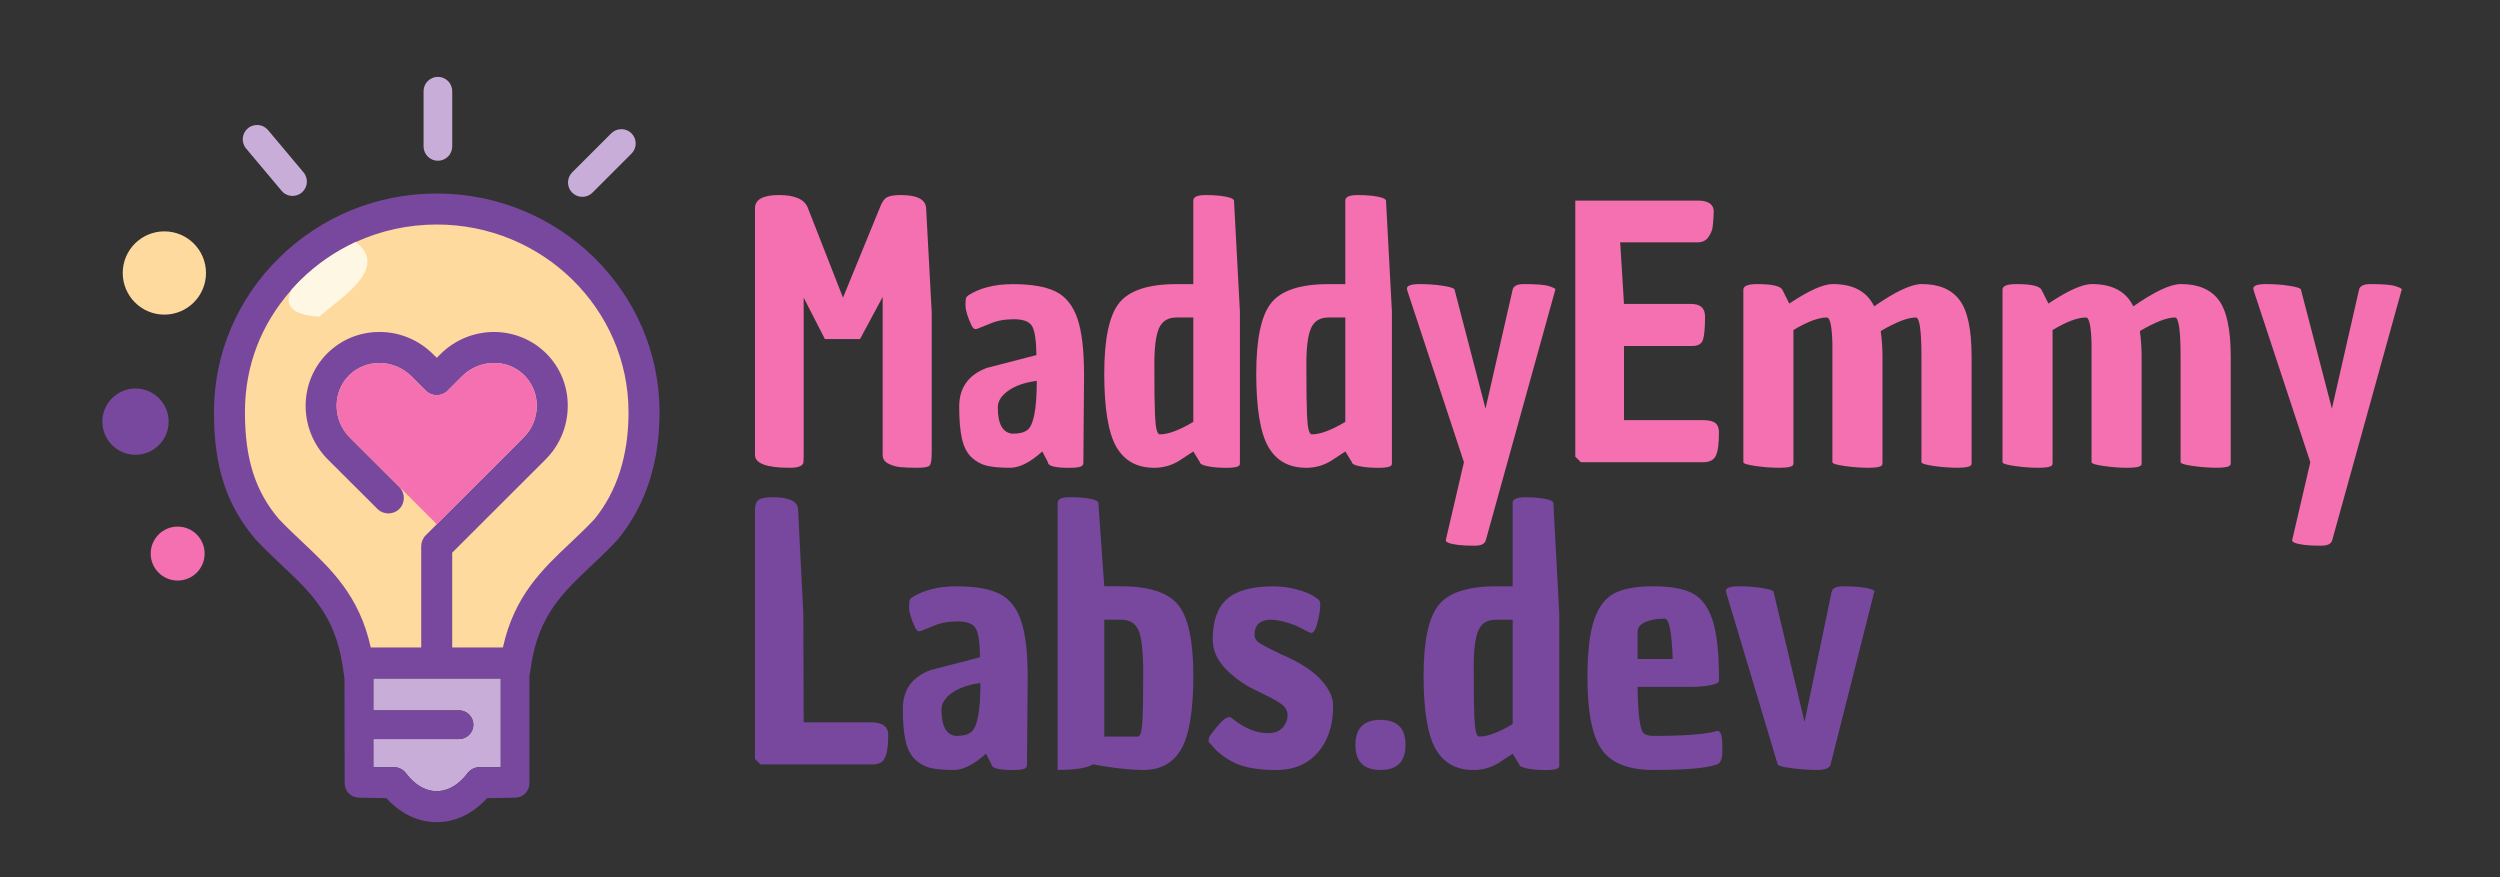 <?xml version="1.0" encoding="UTF-8"?>
<svg id="Layer_2" xmlns="http://www.w3.org/2000/svg" viewBox="0 0 872 306">
  <rect x="0" y="0" width="872" height="306" fill="#333333" stroke="none"/>
  <g id="Text">
    <path d="M307.87,158.67v-55.09l-7.89,14.68h-12.26l-7.4-14.44v54.73c0,1.46-.04,2.43-.12,2.91-.32,1.13-1.9,1.7-4.73,1.7-8.09,0-12.13-1.5-12.13-4.49v-86.03c0-3.07,2.79-4.61,8.37-4.61s8.94,1.5,10.07,4.49l12.26,31.31,12.86-31.43c.65-1.78,1.44-2.95,2.37-3.52.93-.56,2.57-.85,4.91-.85,5.82,0,8.78,1.58,8.86,4.73l1.94,36.16v48.9c0,2.43-.22,3.92-.67,4.49-.45.57-1.9.85-4.37.85s-4.47-.08-6.01-.24c-1.54-.16-2.93-.59-4.19-1.27-1.26-.69-1.88-1.68-1.88-2.97Z" style="fill: #f470b0;"/>
    <path d="M363.57,157.46c-4.21,3.8-7.95,5.7-11.22,5.7s-5.93-.22-7.95-.67c-2.02-.45-3.84-1.42-5.46-2.91-1.62-1.5-2.75-3.66-3.4-6.49-.65-2.83-.97-6.59-.97-11.28,0-6.55,3.19-11.04,9.59-13.47l17.35-4.49c-.08-5.26-.61-8.65-1.58-10.19-.97-1.54-3.08-2.31-6.31-2.31s-6.03.53-8.37,1.58l-4.25,1.7h-.12c-.73.41-1.38.08-1.94-.97-1.46-3.07-2.18-5.48-2.18-7.22s.14-2.71.42-2.91c.28-.2.42-.34.42-.42,4.04-2.67,9.28-4,15.71-4s11.39.85,14.86,2.55c3.48,1.7,6.01,4.79,7.58,9.28,1.58,4.49,2.37,11.14,2.37,19.96l-.24,30.34c0,.49-.08.81-.24.97-.32.65-1.86.97-4.61.97-5.02,0-7.52-.65-7.52-1.94l-1.94-3.76ZM348.03,142.05c0,5.82,1.7,8.9,5.1,9.22,2.35,0,4.04-.4,5.1-1.21,2.26-1.54,3.4-7.28,3.4-17.23-4.21.57-7.52,1.72-9.95,3.46-2.43,1.74-3.64,3.66-3.64,5.76Z" style="fill: #f470b0;"/>
    <path d="M402.52,163.16c-5.99,0-10.37-2.45-13.17-7.34-2.79-4.89-4.19-13.41-4.19-25.54s1.76-20.36,5.28-24.69c3.52-4.33,10.17-6.49,19.96-6.49h5.82v-29.12c0-1.29,1.41-1.94,4.25-1.94s5.18.18,7.04.55c1.86.36,2.83.83,2.91,1.4l2.06,38.71v52.54c0,.49-.04.81-.12.97-.41.65-1.9.97-4.49.97s-4.79-.18-6.61-.55-2.73-.83-2.73-1.4l-2.31-3.76c-2.35,1.54-4,2.63-4.98,3.28-2.67,1.62-5.58,2.43-8.74,2.43ZM404.28,114.44c-1.09,2.47-1.64,6.63-1.64,12.5s.02,9.73.06,11.59c.04,1.86.1,4,.18,6.43.16,4.37.73,6.55,1.7,6.55,2.91,0,6.8-1.46,11.65-4.37v-36.4h-5.82c-2.99,0-5.04,1.23-6.13,3.7Z" style="fill: #f470b0;"/>
    <path d="M455.54,163.16c-5.99,0-10.38-2.45-13.17-7.34-2.79-4.89-4.19-13.41-4.19-25.54s1.76-20.36,5.28-24.69c3.52-4.33,10.17-6.49,19.96-6.49h5.82v-29.12c0-1.29,1.42-1.94,4.25-1.94s5.18.18,7.04.55c1.86.36,2.83.83,2.91,1.4l2.06,38.71v52.54c0,.49-.04.81-.12.97-.4.65-1.9.97-4.49.97s-4.79-.18-6.61-.55-2.73-.83-2.73-1.4l-2.31-3.76c-2.35,1.54-4,2.63-4.97,3.28-2.67,1.62-5.58,2.43-8.74,2.43ZM457.3,114.44c-1.09,2.47-1.64,6.63-1.64,12.5s.02,9.73.06,11.59c.04,1.86.1,4,.18,6.43.16,4.37.73,6.55,1.7,6.55,2.91,0,6.79-1.46,11.65-4.37v-36.4h-5.82c-2.99,0-5.04,1.23-6.13,3.7Z" style="fill: #f470b0;"/>
    <path d="M490.73,100.67c0-1.05,1.48-1.58,4.43-1.58s5.7.2,8.25.61c2.55.41,3.86.85,3.94,1.33l10.8,41.5,9.46-41.5c.32-1.29,1.62-1.94,3.88-1.94,4.45,0,7.4.24,8.86.73,1.46.49,2.18.85,2.18,1.09l-24.27,87.49c-.32,1.29-1.62,1.94-3.88,1.94s-4.13-.08-5.58-.24c-3.15-.41-4.65-.97-4.49-1.7,0-.24.04-.45.12-.61l6.19-26.57-19.78-59.94v-.24c-.08-.16-.12-.28-.12-.36Z" style="fill: #f470b0;"/>
    <path d="M589.87,106.01c3.23,0,4.85,1.46,4.85,4.37,0,3.96-.24,6.67-.73,8.13s-1.74,2.18-3.76,2.18h-23.78v25.85h28.03c1.94.08,3.28.47,4,1.15.73.69,1.09,1.72,1.09,3.09,0,3.96-.36,6.69-1.09,8.19-.73,1.5-2.18,2.25-4.37,2.25h-42.71l-1.94-1.94v-89.31h43.08c3.48.08,5.22,1.38,5.22,3.88-.08,2.18-.2,3.9-.36,5.16-.16,1.26-.67,2.49-1.52,3.7s-2.08,1.82-3.7,1.82h-27.06l1.33,21.48h23.42Z" style="fill: #f470b0;"/>
    <path d="M670.2,161.22v-36.89c0-9.06-.65-13.59-1.94-13.59-2.83,0-6.92,1.58-12.26,4.73.4,2.99.61,5.95.61,8.86v36.89c0,.49-.04.81-.12.97-.41.65-1.96.97-4.67.97s-5.5-.2-8.37-.61c-2.87-.41-4.31-.85-4.31-1.33v-41.38c-.16-6.07-.81-9.1-1.94-9.1-2.91,0-6.8,1.46-11.65,4.37v46.11c0,.49-.04.81-.12.97-.41.65-1.96.97-4.67.97s-5.5-.2-8.37-.61c-2.87-.41-4.31-.85-4.31-1.33v-60.19c0-1.29,1.62-1.94,4.85-1.94,5.1,0,8.01.65,8.74,1.94,0,.16.04.24.12.24l2.31,4.61c6.79-4.53,11.85-6.8,15.17-6.8,7.12,0,11.93,2.59,14.44,7.77,7.44-5.18,12.98-7.77,16.62-7.77,5.99,0,10.38,1.86,13.17,5.58,2.79,3.72,4.19,10.27,4.19,19.66v36.89c0,.49-.04.81-.12.97-.41.65-1.96.97-4.67.97s-5.5-.2-8.37-.61c-2.87-.41-4.31-.85-4.31-1.33Z" style="fill: #f470b0;"/>
    <path d="M760.59,161.22v-36.89c0-9.06-.65-13.59-1.94-13.59-2.83,0-6.92,1.58-12.26,4.73.4,2.99.61,5.95.61,8.86v36.89c0,.49-.04.81-.12.97-.41.65-1.96.97-4.67.97s-5.5-.2-8.37-.61c-2.87-.41-4.31-.85-4.31-1.33v-41.38c-.16-6.07-.81-9.1-1.94-9.1-2.91,0-6.8,1.46-11.65,4.37v46.11c0,.49-.04.81-.12.97-.41.65-1.96.97-4.67.97s-5.5-.2-8.37-.61c-2.87-.41-4.31-.85-4.31-1.33v-60.19c0-1.29,1.62-1.94,4.85-1.94,5.1,0,8.01.65,8.74,1.94,0,.16.04.24.12.24l2.31,4.61c6.79-4.53,11.85-6.8,15.17-6.8,7.12,0,11.93,2.59,14.44,7.77,7.44-5.18,12.98-7.77,16.62-7.77,5.99,0,10.38,1.86,13.17,5.58,2.79,3.72,4.19,10.27,4.19,19.66v36.89c0,.49-.04.81-.12.97-.41.65-1.96.97-4.67.97s-5.5-.2-8.37-.61c-2.87-.41-4.31-.85-4.31-1.33Z" style="fill: #f470b0;"/>
    <path d="M785.95,100.67c0-1.05,1.48-1.58,4.43-1.58s5.7.2,8.25.61c2.55.41,3.86.85,3.94,1.33l10.8,41.5,9.46-41.5c.32-1.29,1.62-1.94,3.88-1.94,4.45,0,7.4.24,8.86.73,1.46.49,2.18.85,2.18,1.09l-24.27,87.49c-.32,1.29-1.62,1.94-3.88,1.94s-4.13-.08-5.58-.24c-3.15-.41-4.65-.97-4.49-1.7,0-.24.04-.45.12-.61l6.19-26.57-19.78-59.94v-.24c-.08-.16-.12-.28-.12-.36Z" style="fill: #f470b0;"/>
    <path d="M263.34,177.93c0-1.78.42-2.97,1.27-3.58.85-.61,2.49-.91,4.91-.91,5.82,0,8.78,1.46,8.86,4.37l1.82,36.4.12,37.74h23.54c3.96,0,5.95,1.46,5.95,4.37,0,5.26-.77,8.42-2.31,9.46-.81.57-1.86.85-3.15.85h-39.07l-1.94-1.94v-86.76Z" style="fill: #78489e;"/>
    <path d="M343.91,262.87c-4.21,3.8-7.95,5.7-11.22,5.7s-5.93-.22-7.95-.67c-2.02-.45-3.84-1.42-5.46-2.91-1.62-1.5-2.75-3.66-3.4-6.49-.65-2.83-.97-6.59-.97-11.29,0-6.55,3.19-11.04,9.59-13.47l17.35-4.49c-.08-5.26-.61-8.66-1.58-10.19-.97-1.54-3.08-2.31-6.31-2.31s-6.03.53-8.37,1.58l-4.25,1.7h-.12c-.73.41-1.38.08-1.94-.97-1.46-3.07-2.18-5.48-2.18-7.22s.14-2.71.42-2.91c.28-.2.42-.34.42-.42,4.04-2.67,9.28-4,15.71-4s11.39.85,14.86,2.55c3.48,1.7,6.01,4.79,7.58,9.28,1.58,4.49,2.37,11.14,2.37,19.96l-.24,30.34c0,.49-.08.81-.24.97-.32.65-1.86.97-4.61.97-5.02,0-7.52-.65-7.52-1.94l-1.94-3.76ZM328.38,247.46c0,5.82,1.7,8.9,5.1,9.22,2.35,0,4.04-.4,5.1-1.21,2.26-1.54,3.4-7.28,3.4-17.23-4.21.57-7.52,1.72-9.95,3.46-2.43,1.74-3.64,3.66-3.64,5.76Z" style="fill: #78489e;"/>
    <path d="M390.99,204.5c9.79,0,16.44,2.17,19.96,6.49,3.52,4.33,5.28,12.56,5.28,24.69s-1.4,20.65-4.19,25.54c-2.79,4.9-7.18,7.34-13.17,7.34-4.13,0-9.06-.49-14.8-1.46l-2.79-.49c-2.18,1.29-6.31,1.94-12.38,1.94v-93.19c0-1.29,1.41-1.94,4.25-1.94s5.18.18,7.04.55c1.86.36,2.83.83,2.91,1.4l2.06,29.12h5.82ZM385.17,216.15v40.77h11.65c.89,0,1.44-1.72,1.64-5.16.2-3.44.3-9,.3-16.68s-.55-12.76-1.64-15.23c-1.09-2.47-3.14-3.7-6.13-3.7h-5.82Z" style="fill: #78489e;"/>
    <path d="M457.36,220.76l-.73-.24-4.61-2.31c-3.48-1.37-6.47-2.06-8.98-2.06-3.64.16-5.46,1.9-5.46,5.22,0,1.29.71,2.35,2.12,3.16,1.41.81,2.57,1.44,3.46,1.88.89.45,2.19,1.07,3.88,1.88,6.07,2.59,10.57,5.46,13.53,8.62,2.95,3.15,4.43,6.27,4.43,9.34,0,6.72-1.78,12.12-5.34,16.2-3.56,4.09-8.39,6.13-14.5,6.13s-10.9-.81-14.38-2.43c-3.48-1.62-6.39-3.92-8.74-6.92-.32-.16-.49-.4-.49-.73s.06-.73.18-1.21c.12-.49,1.07-1.8,2.85-3.94,1.78-2.14,3.19-3.22,4.25-3.22.32,0,.65.16.97.49,4.29,3.4,8.45,5.1,12.5,5.1,2.26,0,3.96-.65,5.1-1.94,1.13-1.29,1.7-2.71,1.7-4.25s-.65-2.79-1.94-3.76c-1.29-.97-2.89-1.92-4.79-2.85-1.9-.93-2.93-1.43-3.1-1.52-.16-.08-.38-.2-.67-.36-.29-.16-.55-.28-.79-.36-4.13-2.02-7.63-4.55-10.5-7.58-2.87-3.03-4.31-6.41-4.31-10.13,0-6.47,1.68-11.16,5.04-14.08,3.36-2.91,8.68-4.37,15.96-4.37,2.75,0,5.38.32,7.89.97,3.4.89,5.82,1.94,7.28,3.15h.12c.65.41,1.03.89,1.15,1.46.12.57.06,1.78-.18,3.64-.81,4.69-1.78,7.04-2.91,7.04Z" style="fill: #78489e;"/>
    <path d="M481.51,268.57c-5.82,0-8.74-2.91-8.74-8.74s2.91-8.74,8.74-8.74,8.74,2.91,8.74,8.74-2.91,8.74-8.74,8.74Z" style="fill: #78489e;"/>
    <path d="M513.91,268.57c-5.99,0-10.38-2.45-13.17-7.34-2.79-4.89-4.19-13.41-4.19-25.54s1.76-20.36,5.28-24.69c3.52-4.33,10.17-6.49,19.96-6.49h5.82v-29.12c0-1.29,1.42-1.94,4.25-1.94s5.18.18,7.04.55c1.86.36,2.83.83,2.91,1.4l2.06,38.71v52.54c0,.49-.04.81-.12.97-.41.65-1.9.97-4.49.97s-4.79-.18-6.61-.55-2.73-.83-2.73-1.4l-2.31-3.76c-2.35,1.54-4,2.63-4.97,3.28-2.67,1.62-5.58,2.43-8.74,2.43ZM515.67,219.85c-1.09,2.47-1.64,6.63-1.64,12.5s.02,9.73.06,11.59c.04,1.86.1,4,.18,6.43.16,4.37.73,6.55,1.7,6.55,2.91,0,6.79-1.46,11.65-4.37v-36.4h-5.82c-2.99,0-5.04,1.23-6.13,3.7Z" style="fill: #78489e;"/>
    <path d="M576.76,268.57c-8.66,0-14.66-2.35-18.02-7.04-3.36-4.69-5.04-13.1-5.04-25.24,0-8.74.77-15.39,2.31-19.96,1.54-4.57,3.86-7.68,6.98-9.34,3.11-1.66,7.71-2.49,13.77-2.49s10.66.85,13.77,2.55c3.11,1.7,5.4,4.85,6.86,9.46s2.18,11.16,2.18,19.66v1.46c0,.49-.95.93-2.85,1.33-1.9.41-4.19.61-6.86.61h-18.69c.16,9.46.85,14.85,2.06,16.14.73.65,1.9.97,3.52.97,10.6,0,17.84-.53,21.72-1.58.16-.08.28-.12.36-.12.57-.16,1.03.16,1.4.97.36.81.55,2.71.55,5.7s-.65,4.65-1.94,4.97c-3.32,1.29-10.68,1.94-22.08,1.94ZM571.18,220.4v9.46h12.26c-.32-9.38-1.26-14.08-2.79-14.08-2.75,0-5.02.41-6.79,1.21-1.78.81-2.67,1.94-2.67,3.4Z" style="fill: #78489e;"/>
    <path d="M602,206.08c0-1.05,1.48-1.58,4.43-1.58s5.7.2,8.25.61c2.55.41,3.86.85,3.94,1.33l10.8,45.38,9.46-45.38c.32-1.29,1.62-1.94,3.88-1.94s4.17.08,5.7.24c3.72.41,5.5.97,5.34,1.7l-.12.24-15.17,59.94c-.32,1.29-1.88,1.94-4.67,1.94s-5.75-.2-8.86-.61c-3.12-.41-4.75-.85-4.92-1.33l-17.96-59.94v-.24c-.08-.16-.12-.28-.12-.36Z" style="fill: #78489e;"/>
  </g>
  <g id="Shine">
    <path d="M152.74,56.07c-2.76,0-5-2.24-5-5v-19.26c0-2.76,2.24-5,5-5s5,2.24,5,5v19.26c0,2.76-2.24,5-5,5Z" style="fill: #c9add9;"/>
    <path d="M203.12,68.66c-1.28,0-2.56-.49-3.54-1.46-1.95-1.95-1.95-5.12,0-7.07l13.62-13.62c1.95-1.95,5.12-1.95,7.07,0,1.95,1.95,1.95,5.12,0,7.07l-13.62,13.62c-.98.98-2.26,1.46-3.54,1.46Z" style="fill: #c9add9;"/>
    <path d="M102.05,68.34c-1.43,0-2.84-.61-3.83-1.79l-12.38-14.75c-1.78-2.11-1.5-5.27.61-7.04s5.27-1.5,7.04.61l12.38,14.75c1.78,2.11,1.5,5.27-.61,7.04-.94.79-2.08,1.17-3.21,1.17Z" style="fill: #c9add9;"/>
  </g>
  <g id="Circles">
    <circle id="Yellow_Circle" cx="57.33" cy="95.22" r="14.52" style="fill: #feda9e;"/>
    <circle id="Purple_Circle" cx="47.26" cy="147.07" r="11.56" style="fill: #78489e;"/>
    <circle id="Pink_Circle" cx="61.97" cy="193.09" r="9.41" style="fill: #f470b0;"/>
  </g>
  <g id="Light_Bulb">
    <path id="Screw" d="M174.67,236.65v30.93h-7.3c-1.74,0-3.37.81-4.39,2.22-1.05,1.44-4.92,6.16-10.66,6.16s-9.58-4.72-10.63-6.16c-1.02-1.41-2.64-2.22-4.38-2.22h-7.09v-9.8h29.89c2.76,0,5-2.24,5-5s-2.24-5-5-5h-29.89v-11.13h44.45Z" style="fill: #c9add9;"/>
    <path id="Bulb_Purple" d="M152.35,67.5c-20.69,0-40.21,7.93-54.9,22.35-14.71,14.41-22.82,33.57-22.82,53.93,0,19.08,4.32,32.32,14.47,44.3,3.28,3.55,6.67,6.7,9.37,9.25,9.88,9.31,18.35,17.3,21,34.72l.69,4.6.06,36.57c0,2.76,2.24,5,5,5,.3,0,9.53.17,9.53.17,3.07,3.36,9.04,8.38,17.57,8.38s14.54-5.02,17.6-8.38c0,0,9.39-.17,9.75-.17,2.76,0,5-2.24,5-5v-37.34l.6-3.83c2.64-17.42,11.11-25.41,20.9-34.66,2.73-2.55,6.1-5.73,9.37-9.28,9.7-11.89,14.51-26.73,14.51-44.33,0-42.04-34.87-76.28-77.7-76.28ZM174.67,267.58h-7.3c-1.74,0-3.37.81-4.39,2.22-1.05,1.44-4.92,6.16-10.66,6.16s-9.58-4.72-10.63-6.16c-1.02-1.41-2.64-2.22-4.38-2.22h-7.09v-9.8h29.89c2.76,0,5-2.24,5-5s-2.24-5-5-5h-29.89v-11.13h44.45v30.93Z" style="fill: #78489e;"/>
    <path id="Bulb_Yellow" d="M219.23,143.78c0,15.05-3.99,27.6-11.86,37.28-2.55,2.73-5.31,5.34-8.59,8.46-9.55,9.01-19.4,18.29-23.36,36.31h-17.69v-33.06l32.52-32.47c4.96-4.95,7.72-11.53,7.78-18.5.09-7.02-2.58-13.6-7.48-18.5s-11.59-7.57-18.5-7.51c-6.99.09-13.54,2.86-18.5,7.81l-1.2,1.2-1.26-1.23c-4.98-4.98-11.65-7.78-18.71-7.78h-.03c-6.94,0-13.39,2.68-18.23,7.51-10.12,10.12-10,26.73.27,37l17.27,17.21c2.1,2.1,5.53,2.1,7.63,0s2.1-5.52,0-7.66l-17.24-17.21c-6.07-6.06-6.19-15.79-.3-21.71,2.79-2.76,6.58-4.32,10.6-4.32s8.14,1.65,11.11,4.62l5.08,5.05c2.1,2.1,5.52,2.07,7.63-.03l5.01-5.02c2.95-2.94,6.85-4.56,10.96-4.62,4.24-.06,7.93,1.5,10.76,4.32,2.82,2.85,4.38,6.67,4.32,10.75-.03,4.15-1.68,8.02-4.62,10.96l-34.09,34.06c-1.02,1.02-1.59,2.4-1.59,3.82v35.31h-17.6c-3.97-18.02-13.82-27.3-23.37-36.31-2.79-2.64-5.88-5.52-8.77-8.58-8.17-9.71-11.74-20.85-11.74-37.19s5.71-30.71,16.15-42.58c1.09-1.25,2.23-2.46,3.43-3.64,5.63-5.49,12.06-9.89,19.04-13.1,8.75-4,18.35-6.12,28.29-6.12,36.88,0,66.88,29.38,66.88,65.47Z" style="fill: #feda9e;"/>
    <path id="Heart" d="M187.22,141.68c-.03,4.15-1.68,8.02-4.62,10.96l-30.24,30.21-17.6-17.59-.03.03-12.68-12.65c-6.07-6.06-6.19-15.79-.3-21.71,2.79-2.76,6.58-4.32,10.6-4.32s8.14,1.65,11.11,4.62l5.08,5.05c2.1,2.1,5.52,2.07,7.63-.03l5.01-5.02c2.95-2.94,6.85-4.56,10.96-4.62,4.24-.06,7.93,1.5,10.76,4.32,2.82,2.85,4.38,6.67,4.32,10.75Z" style="fill: #f470b0;"/>
    <path id="Shine-2" data-name="Shine" d="M111.31,110.43c-10.34-.58-12.03-4.5-9.72-9.26,1.09-1.25,2.23-2.46,3.43-3.64,5.63-5.49,12.06-9.89,19.04-13.1,11.88,8.99-5.05,19.38-12.75,26Z" style="fill: #fef7e3;"/>
  </g>
</svg>